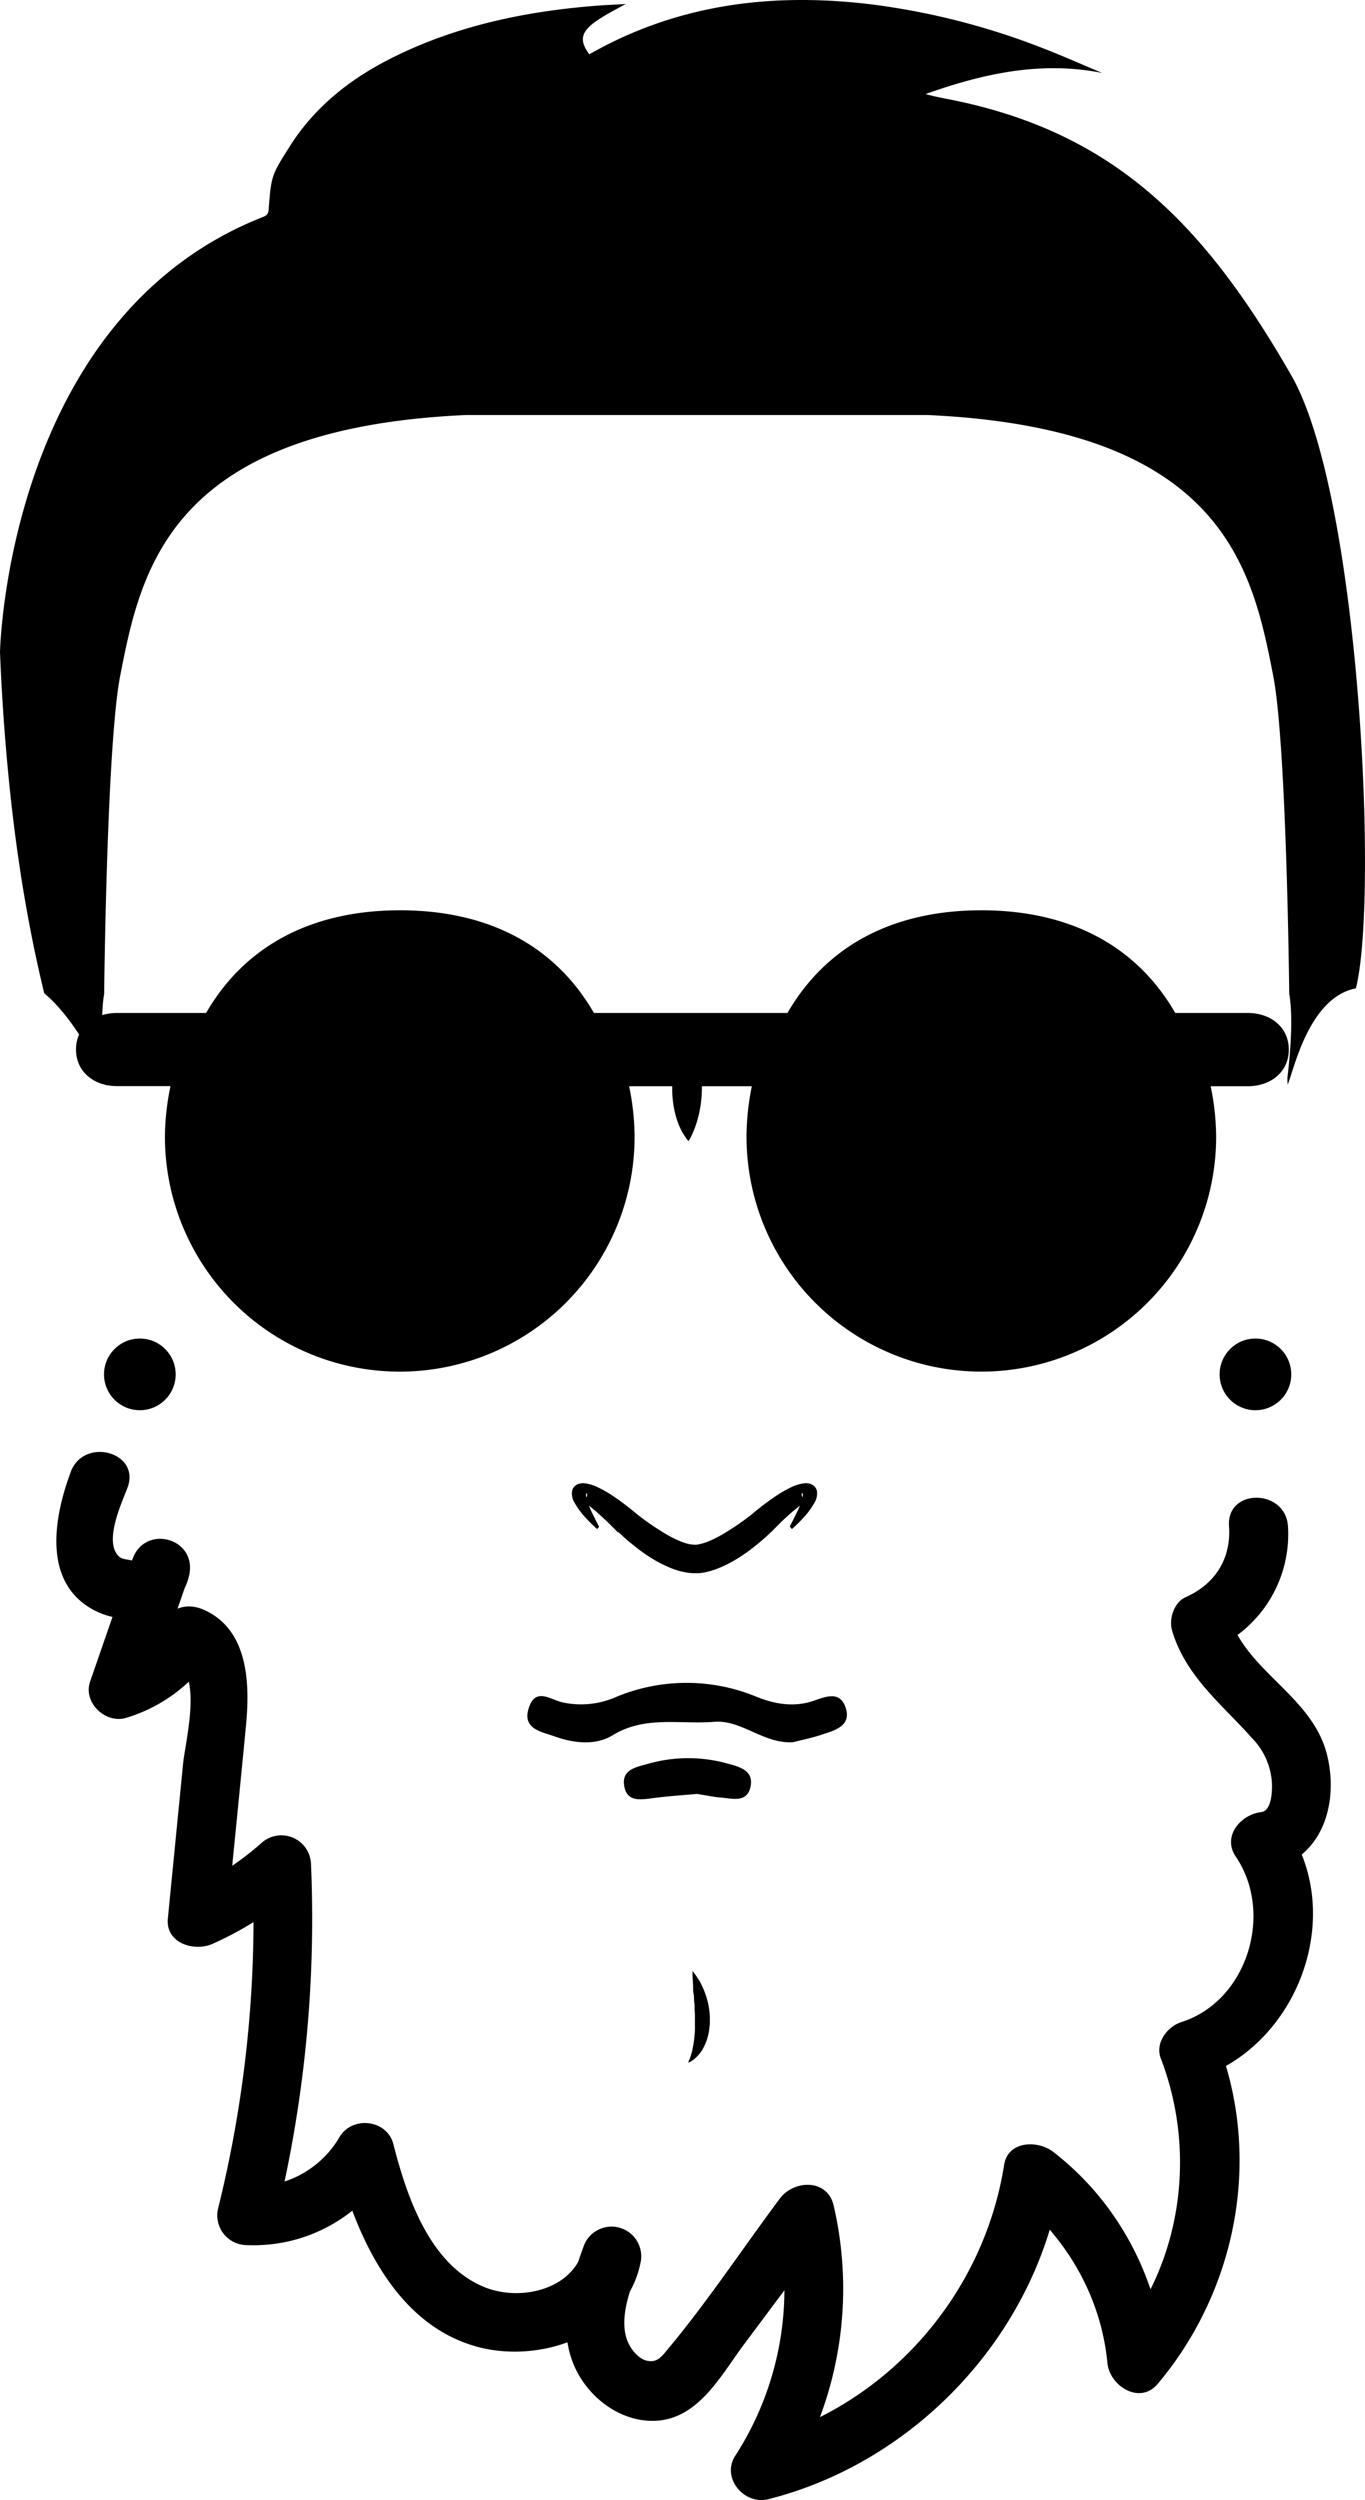 <svg id="Capa_1" data-name="Capa 1" xmlns="http://www.w3.org/2000/svg" viewBox="0 0 275.84 505.01"><title>Iconito Beard</title><path d="M340.08,165.27c-17.36-30.19-35.44-49-68.76-55.67-1.7-.34-3.41-.65-5.14-1.14,11.56-4.11,23.28-6.74,35.68-4.26-3.75-1.58-7.48-3.24-11.26-4.72a145.07,145.07,0,0,0-35.31-9.13c-17.19-2.09-34-.72-50.06,6.51-1.22.55-2.42,1.14-3.61,1.74s-2.27,1.21-3.4,1.81c-3.17-4.23-.42-6,7.39-10.14-2,.12-4.09.2-6.14.36-14.06,1.13-27.74,3.94-40.57,10.25-8.55,4.2-16,9.88-21.26,18.23-3.63,5.76-3.69,5.82-4.21,12.67-.09,1.18-.62,1.3-1.55,1.67C80.42,154,79.14,221.24,79.14,221.24c.12,2.62.21,4.87.34,7.12,1.21,20.9,3.68,41.56,8.6,61.74,7.37,6.15,12.63,18.71,12.69,18.84-1-7.67-1.33-14.41-.58-18.73,0,0,.51-50.26,3.24-64.25,4.2-21.49,10-50,70-52.67h93c60,2.67,65.8,31.17,70,52.67,2.73,14,3.24,64.25,3.24,64.25.7,4,.44,10.07-.37,17,0,.43,0,.87.07,1.3,1.23-2.8,4.22-17.54,13.77-19.4C357.7,271.15,353.93,189.35,340.08,165.27Z" transform="translate(-79.14 -89.46)"/><path d="M238.74,397.82l.4-.78c.27-.49.62-1.26,1.08-2.17a14.13,14.13,0,0,0,1.12-3.14,1.17,1.17,0,0,0,0-.62c0-.12-.21-.08-.19.3a1.18,1.18,0,0,0,.19.56.85.85,0,0,0,.13.2h0l.23.16h0l-.07,0-.15-.06s0,0,0,0l.1.08a1.18,1.18,0,0,0,.23.12c.12.05.09.07.15.09s.07.08,0,.12-.73.5-1.29,1-1.24,1-1.9,1.59-1.36,1.23-2.05,1.92l-1,1-.51.52-.11.12,0,0-.11.09,0,0-.08.07-.35.33c-.88.84-1.8,1.61-2.77,2.39a32.62,32.62,0,0,1-3.09,2.24,25,25,0,0,1-3.68,2,19.54,19.54,0,0,1-2.31.86c-.47.12-.95.23-1.43.34-.28,0-.59.07-.88.1l-.45,0h-.39l-.5,0-.9-.09c-.61-.1-1.23-.23-1.83-.38a19.35,19.35,0,0,1-2.33-.87,25.46,25.46,0,0,1-3.68-2,33.35,33.35,0,0,1-3.09-2.25c-1-.77-1.89-1.55-2.77-2.39l-.34-.32L204,399l-.12-.11,0,0-.11-.12-.51-.52-1-1c-.69-.69-1.4-1.31-2.05-1.92s-1.32-1.13-1.9-1.59-1.14-.81-1.29-1,0-.12.32-.34l.11-.08,0-.05,0,0,.21-.17h0l-.14.08-.07,0s-.05,0,0,0a1.18,1.18,0,0,0,.29-.43,1.23,1.23,0,0,0,.06-.29c0-.37-.14-.42-.19-.29a1.18,1.18,0,0,0,0,.62,14.1,14.1,0,0,0,1.12,3.14c.45.9.8,1.67,1.08,2.17l.4.78-.4.45a27.28,27.28,0,0,1-2.33-2.29,15.38,15.38,0,0,1-2.25-3.06,3.45,3.45,0,0,1-.45-2.51,1.85,1.85,0,0,1,.42-.71c.09-.1.16-.14.24-.22a3.23,3.23,0,0,1,.37-.23,2.84,2.84,0,0,1,1.5-.22,8.49,8.49,0,0,1,2.77.87,23.67,23.67,0,0,1,2.61,1.48,51.7,51.7,0,0,1,5.11,3.84,52.63,52.63,0,0,0,5.52,3.83,24.68,24.68,0,0,0,3,1.57,14,14,0,0,0,1.58.57l.75.17.88.08c.16,0,.49,0,.73-.07l.8-.18a14,14,0,0,0,1.58-.57,24.7,24.7,0,0,0,3-1.57,52.66,52.66,0,0,0,5.52-3.83,51.68,51.68,0,0,1,5.11-3.84,23.69,23.69,0,0,1,2.61-1.48,8.49,8.49,0,0,1,2.77-.87,2.8,2.8,0,0,1,1.54.24,2,2,0,0,1,1,1.15,3.45,3.45,0,0,1-.45,2.51,15.38,15.38,0,0,1-2.25,3.06,27.28,27.28,0,0,1-2.33,2.29Z" transform="translate(-79.14 -89.46)"/><circle cx="28.26" cy="277.63" r="7.24"/><circle cx="253.7" cy="277.63" r="7.24"/><path d="M218.19,506.12s.15-.3.34-.8c.1-.25.19-.56.3-.9s.2-.73.28-1.16.17-.87.24-1.35.11-1,.16-1.5.08-1.05.06-1.61c0-.28,0-.55,0-.83l0-.84c0-.56,0-1.13-.07-1.69,0-.28,0-.56,0-.84s-.06-.55-.08-.82c-.06-.54,0-1.08-.12-1.58s-.08-1-.1-1.45c0-.91-.12-1.68-.11-2.24s0-.89,0-.89.22.24.54.7c.16.23.36.5.57.84a9,9,0,0,1,.65,1.13c.21.43.42.9.63,1.4a12.78,12.78,0,0,1,.54,1.64,10.47,10.47,0,0,1,.39,1.81,12,12,0,0,1,.18,1.93v1c0,.33-.06.65-.09,1a11.38,11.38,0,0,1-.35,1.88,11.26,11.26,0,0,1-.62,1.69,8.75,8.75,0,0,1-.81,1.4,7.12,7.12,0,0,1-.89,1,5.27,5.27,0,0,1-.81.67A3.29,3.29,0,0,1,218.19,506.12Z" transform="translate(-79.14 -89.46)"/><path d="M218.32,298.47l.16.25c.09.16.25.4.39.7a16.28,16.28,0,0,1,1,2.47,23.14,23.14,0,0,1,1.11,7.36,24.57,24.57,0,0,1-.33,3.9,21.58,21.58,0,0,1-.84,3.41,18.12,18.12,0,0,1-1,2.46c-.13.3-.29.54-.38.71l-.16.25s-.07-.08-.19-.23-.3-.37-.47-.65a11.64,11.64,0,0,1-.63-1c-.21-.4-.43-.86-.65-1.37a17.93,17.93,0,0,1-1-3.48,21.07,21.07,0,0,1-.35-4,21.43,21.43,0,0,1,.41-4,18.74,18.74,0,0,1,1-3.45,14.71,14.71,0,0,1,1.23-2.4c.16-.29.35-.51.45-.66S218.32,298.47,218.32,298.47Z" transform="translate(-79.14 -89.46)"/><path d="M167.84,316.15c2,5.23,1.32,8.57-1.84,11.18a8.25,8.25,0,0,1-9.1.74c-3.65-2.17-4.64-5.25-3.34-11.41-4.42,1.62-8.57,3.1-12.69,4.65-1.18.45-2.27,1.14-3.43,1.64a2.51,2.51,0,0,1-3.53-1.13c-.63-1.4-.16-2.55,1.41-3.38,7.89-4.16,16.19-7,25.14-7.57A37.39,37.39,0,0,1,185.81,319a9.32,9.32,0,0,1,.75.72,2.49,2.49,0,0,1,.1,3.58c-1,1-2.26,1-3.57.11-2.36-1.63-6.81-4-9.33-5.35C172.09,317.15,170.09,316.85,167.84,316.15Zm-6.94,7.92A3.25,3.25,0,0,0,164,321a3.05,3.05,0,0,0-6.11-.12A3.23,3.23,0,0,0,160.9,324.07Z" transform="translate(-79.14 -89.46)"/><path d="M263.36,318.05c-2.52,1.36-7,3.72-9.33,5.35-1.31.91-2.59.91-3.57-.11a2.49,2.49,0,0,1,.1-3.58,9.32,9.32,0,0,1,.75-.72,37.39,37.39,0,0,1,25.33-8.12c9,.55,17.26,3.41,25.14,7.57,1.57.83,2,2,1.41,3.38a2.51,2.51,0,0,1-3.53,1.13c-1.16-.5-2.25-1.19-3.43-1.64-4.12-1.55-8.26-3-12.69-4.65,1.3,6.16.31,9.24-3.34,11.41a8.25,8.25,0,0,1-9.1-.74c-3.16-2.61-3.8-6-1.84-11.18C267,316.85,265,317.15,263.36,318.05Zm15.85,2.82a3.05,3.05,0,0,0-6.11.12,3.05,3.05,0,1,0,6.11-.12Z" transform="translate(-79.14 -89.46)"/><path d="M239.4,441.39c-5.87.4-10.49-4.59-15.93-4.12-6.82.58-13.94-1.32-20.53,2.72-3.4,2.08-7.74,1.65-11.66.25-2.8-1-6.71-1.51-5.25-5.87,1.4-4.15,4.41-1.5,6.89-1a17.6,17.6,0,0,0,10.75-1.13,37,37,0,0,1,28.41,0c3.92,1.56,7.73,2.1,11.62.74,2.51-.88,5.07-1.85,6.24,1.19,1.38,3.61-1.63,4.73-4.35,5.56C243.57,440.45,241.47,440.87,239.4,441.39Z" transform="translate(-79.14 -89.46)"/><path d="M220,451.84c-2.27.21-5.61.42-8.93.85-2.53.32-5.27.83-5.8-2.52s2.61-3.77,4.81-4.41a29.6,29.6,0,0,1,16.28,0c2.35.64,5.18,1.42,4.43,4.7s-3.74,2.26-6.06,2.11C223.48,452.47,222.27,452.2,220,451.84Z" transform="translate(-79.14 -89.46)"/><path d="M285,287.15a58.32,58.32,0,0,1,18.46,4.74c8.5,3.73,14.76,13.44,13.64,17.28s-9.68-7-15.51-8.61c-16-4.3-31.53-1.67-47,3.29-3.82,1.23-8.47,2.88-9.7-3.32-1.19-6,3.52-6.85,7.44-8C263.08,289.52,273.8,286.55,285,287.15Z" transform="translate(-79.14 -89.46)"/><path d="M152.4,287.15a58.32,58.32,0,0,0-18.46,4.74c-8.5,3.73-14.76,13.44-13.64,17.28s9.68-7,15.51-8.61c16-4.3,31.53-1.67,47,3.29,3.82,1.23,8.47,2.88,9.7-3.32,1.19-6-3.52-6.85-7.44-8C174.33,289.52,163.61,286.55,152.4,287.15Z" transform="translate(-79.14 -89.46)"/><path d="M331.28,294.08H316.64c-8.55-14.77-22.93-20.74-39.19-20.74s-30.63,6-39.18,20.74H199.16c-8.55-14.77-22.92-20.74-39.18-20.74s-30.65,6-39.19,20.74h-18c-4.57,0-8.29,2.82-8.29,7.39s3.72,7.39,8.29,7.39h10.8a51.46,51.46,0,0,0-1.12,10.22,47.45,47.45,0,1,0,94.91,0,51.11,51.11,0,0,0-1.11-10.2h24.8A51.44,51.44,0,0,0,230,319.08a47.45,47.45,0,1,0,94.9,0,51.24,51.24,0,0,0-1.11-10.2h7.5c4.57,0,8.29-2.81,8.29-7.39S335.86,294.08,331.28,294.08Z" transform="translate(-79.14 -89.46)"/><path d="M93.44,386.8C90,396,87.65,409.17,98.15,414.72c7,3.71,17.35,1.5,19.22-7.07,1.64-7.52-9-10.4-11.48-3.17l-8.54,24.66c-1.48,4.27,3.16,8.62,7.32,7.32a31.87,31.87,0,0,0,17.84-13.65l-8.15,2.14c5.84,2.65,2.23,16.15,1.77,20.86L113.06,477c-.49,5,5.3,6.75,9,5.14a69.66,69.66,0,0,0,18.23-11.85l-10.16-4.21a243.53,243.53,0,0,1-6.88,69.36,6,6,0,0,0,5.74,7.54A32,32,0,0,0,158,527.17l-10.88-1.42c3.92,15.23,11.85,33.34,28.59,37.8,13.17,3.51,30.3-2.79,32.95-17.43a6,6,0,0,0-11.48-3.17c-2.85,7.78-5.49,16.68-1.89,24.67,2.74,6.08,9,10.94,15.87,10.86,8.82-.1,13.43-8.78,18-15L247,539.58l-10.88-1.42a62,62,0,0,1-8.41,47.39c-2.88,4.51,1.87,10,6.72,8.75,30.08-7.61,54.26-33.62,59.12-64.35l-9.95,2.63c10.79,8.39,18,20.49,19.33,34.22.43,4.59,6.52,8.54,10.16,4.21,16-19,21.11-45.64,12.17-69l-4.16,7.32c20.27-6.52,30.25-33,18.07-50.91l-5.14,9c11.69-1.34,15.83-12.78,13.33-23.28-2.89-12.14-16.48-17-19.88-28.48l-2.74,6.72a25.32,25.32,0,0,0,14.67-24.65c-.53-7.6-12.44-7.66-11.91,0,.46,6.58-2.79,11.71-8.77,14.37-2.33,1-3.42,4.41-2.74,6.72,2.75,9.29,10.05,14.87,16.23,21.82a14.09,14.09,0,0,1,3.95,9c.07,1.42,0,5.62-2.16,5.87-4.08.47-7.95,4.83-5.14,9,7.7,11.32,2.44,29.12-11,33.42-2.84.91-5.35,4.21-4.16,7.32,7.36,19.19,4.25,41.51-9.11,57.37l10.16,4.21C313.28,550,305.4,534.55,292,524.16c-3.08-2.4-9.17-2.33-9.95,2.63-4.25,26.86-24.36,49.34-50.81,56l6.72,8.75A74.14,74.14,0,0,0,247.61,535c-1.26-5.48-8.06-5.21-10.88-1.42-7.47,10-14.51,20.67-22.52,30.28-1.33,1.59-2.18,2.91-4.31,2.48-1.61-.32-3.1-2.12-3.76-3.54-2.36-5,.81-11.95,2.55-16.69l-11.48-3.17c-1.62,8.93-12.78,11.63-20.34,8.46-11-4.61-15.53-18.29-18.24-28.82-1.29-5-8.31-5.76-10.88-1.42a20.08,20.08,0,0,1-18.8,9.91l5.74,7.54a255.35,255.35,0,0,0,7.3-72.52,6,6,0,0,0-10.16-4.21,59.84,59.84,0,0,1-15.82,10l9,5.14c1.28-13,2.59-26,3.84-39,.81-8.42.52-19.29-8.43-23.34-3-1.37-6.27-.81-8.15,2.14A19.17,19.17,0,0,1,101.5,425l7.32,7.32,8.54-24.66-11.48-3.17s.74.37-.47.11c-.89-.19-1.75-.16-2.42-.92-2.79-3.12.75-10.59,1.92-13.72,2.69-7.19-8.82-10.29-11.48-3.17Z" transform="translate(-79.14 -89.46)"/></svg>